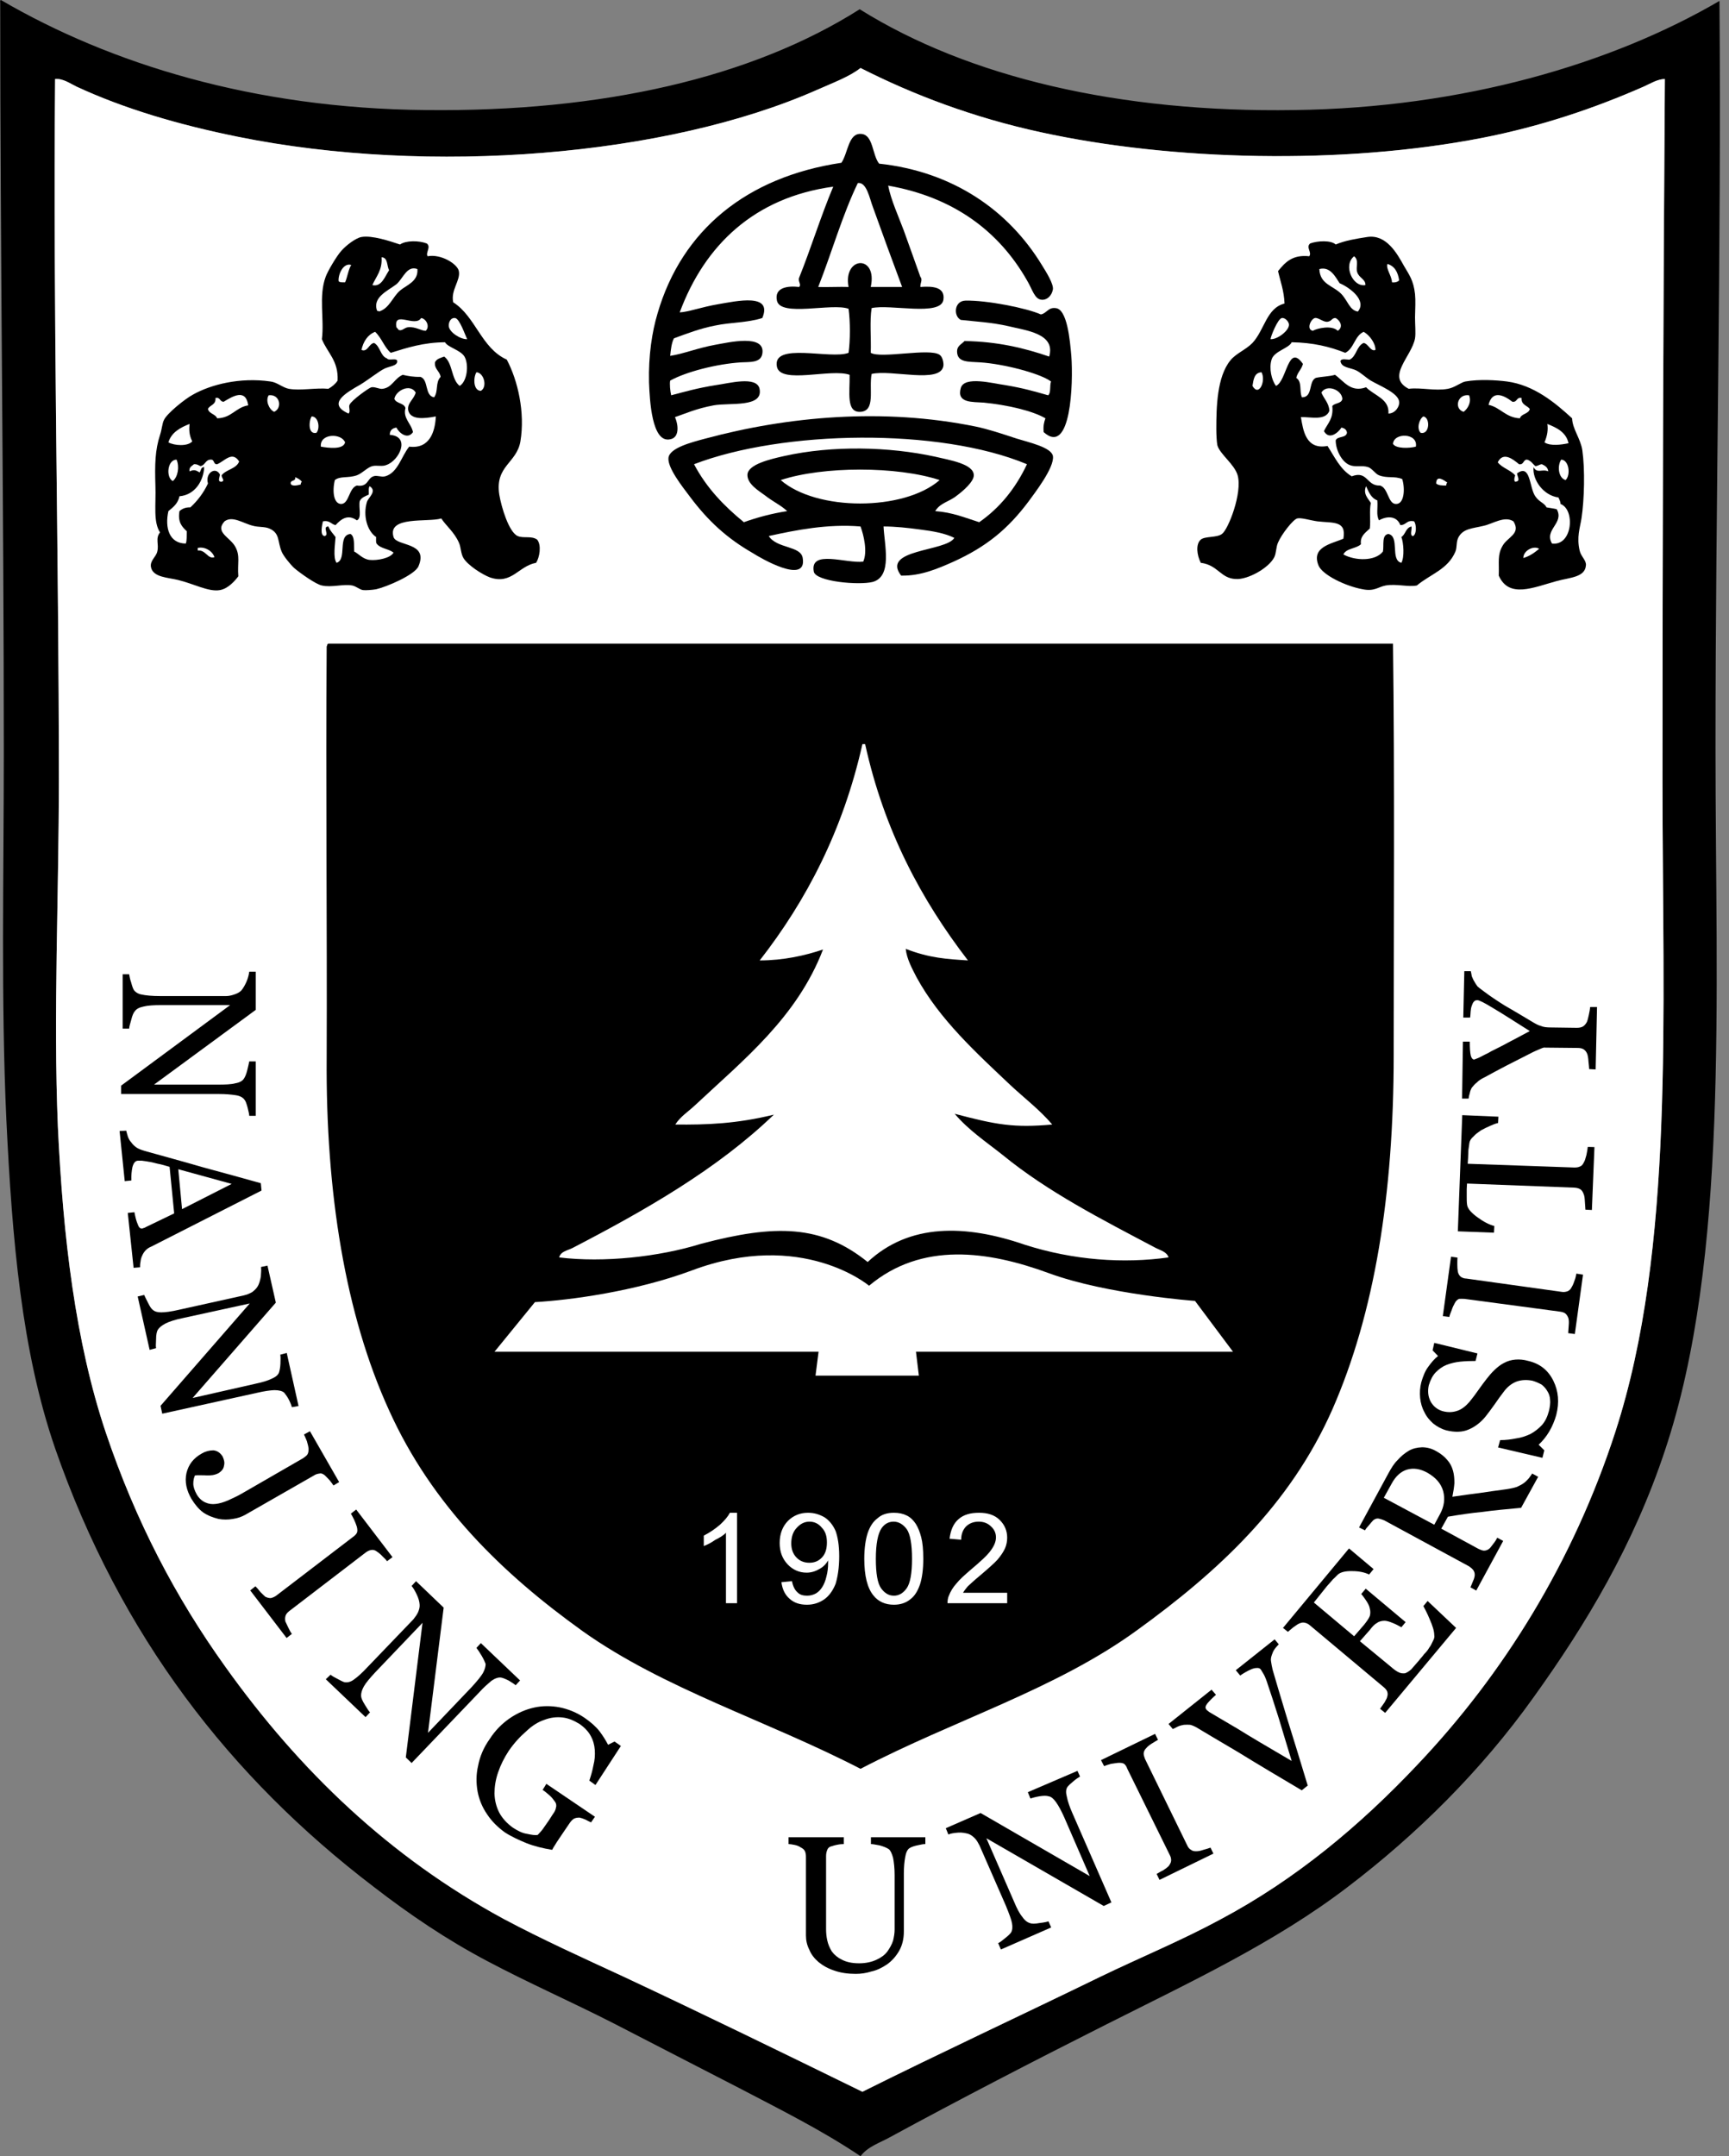<svg xmlns="http://www.w3.org/2000/svg" xmlns:xlink="http://www.w3.org/1999/xlink" width="382.097" height="476.436" version="1.1" viewBox="0 0 286.573 357.327"><rect x="0" y="0" width="286.573" height="357.327" fill="#808080" stroke="none"/><path d="M573.133-374.878C582.973-344.485 580.933-306.005 580.933-267.11 580.933-227.928 581.049-189.342 581.326-150.723 580.147-150.723 578.978-151.457 577.85-151.967 569.679-155.559 560.869-158.555 551.05-160.479 527.957-164.974 499.637-164.294 477.894-159.544 466.693-157.11 456.778-153.348 448.011-148.896 446.204-150.33 443.516-151.319 440.71-152.562 415.843-163.529 376.651-166.728 344.887-160.309 334.93-158.3 325.886-155.612 318.033-151.967 316.98-151.457 315.822-150.607 314.515-150.723 314.154-189.374 315.141-229.459 315.141-266.685 315.141-286.058 314.207-305.845 314.972-324.272 315.822-342.625 317.884-360.032 322.911-375.016 327.863-389.713 334.483-402.349 342.74-413.858 355.057-431.105 369.988-445.409 388.872-455.643 395.238-459.033 401.933-462.061 408.713-465.196 421.942-471.392 435.174-477.853 448.319-484.282 461.433-477.747 474.749-471.562 487.809-465.196 494.546-461.945 501.294-459.171 507.607-455.75 520.156-449.086 530.837-440.127 540.338-430.053 554.524-415.102 566.118-396.505 573.133-374.878M590.379-137.78C590.71-179.788 589.72-219.841 589.72-261.658 589.72-303.178 591.964-346.292 581.326-378.045 576.151-393.625 568.351-406.685 559.561-418.916 550.912-431.042 540.167-441.679 528.638-450.436 516.651-459.575 502.793-466.046 488.722-473.135 476.651-479.214 464.515-485.494 452.76-491.882 451.124-492.784 449.191-493.379 448.011-494.962 441.677-490.701 434.781-487.268 427.937-483.688 421.04-480.159 414.09-476.535 407.193-472.996 400.062-469.351 392.941-466.239 386.183-462.646 379.425-459.086 373.293-454.931 367.267-450.276 343.601-432.21 325.344-408.799 314.515-377.642 308.979-361.563 307.394-343.156 306.439-323.221 305.534-303.571 306.014-282.657 306.014-262.275 306.014-220.755 305.419-179.926 305.419-138.088 305.387-137.865 305.387-137.631 305.534-137.631 323.622-148.184 347.427-155.612 375.95-155.867 405.183-156.207 429.977-150.5 447.873-139.161 465.907-150.437 490.975-156.324 519.924-155.867 547.915-155.506 572.57-148.184 590.379-137.78" transform="matrix(1,0,0,-1,-305.383,-137.629)"/><path fill="#fff" d="M580.933-267.111C580.933-306.006 582.973-344.486 573.133-374.879 566.119-396.505 554.524-415.102 540.338-430.054 530.837-440.128 520.158-449.087 507.607-455.75 501.295-459.172 494.546-461.945 487.809-465.197 474.748-471.563 461.433-477.747 448.319-484.283 435.174-477.854 421.943-471.393 408.713-465.197 401.933-462.062 395.238-459.034 388.872-455.644 369.988-445.41 355.057-431.106 342.74-413.858 334.483-402.349 327.863-389.714 322.911-375.017 317.884-360.033 315.822-342.626 314.972-324.273 314.207-305.846 315.142-286.059 315.142-266.686 315.142-229.46 314.154-189.375 314.515-150.725 315.822-150.608 316.981-151.458 318.033-151.968 325.886-155.613 334.93-158.302 344.887-160.31 376.651-166.729 415.843-163.53 440.71-152.563 443.516-151.32 446.204-150.331 448.011-148.897 456.778-153.349 466.693-157.111 477.894-159.545 499.637-164.295 527.957-164.975 551.05-160.48 560.869-158.557 569.679-155.56 577.851-151.968 578.978-151.458 580.147-150.725 581.326-150.725 581.049-189.343 580.933-227.929 580.933-267.111" transform="matrix(1,0,0,-1,-305.383,-137.629)"/><path fill-rule="evenodd" d="M450.045-171.901C449.537-170.601 449.029-167.716 447.559-167.971 444.988-173.285 443.262-179.448 440.999-185.187 442.3-185.246 444.76-185.13 446.029-185.187 445.07-180.07 450.894-179.76 449.704-185.187H454.906C453.433-181.257 451.573-176.171 450.045-171.901M451.09-164.749C463.329-166.077 472.522-172.467 478.06-181.539 478.796-182.726 480.012-184.649 479.898-185.583 479.728-186.569 478.992-187.362 478.06-187.306 476.844-187.249 476.504-185.583 475.598-184.085 470.939-175.912 463.39-170.287 452.589-168.392 453.099-170.882 454.229-173.285 455.192-175.86 456.096-178.402 457.058-181.03 457.932-183.517 458.357-183.97 457.876-184.563 457.932-185.187 459.882-185.045 462.062-185.13 461.749-187.306 461.325-190.107 452.96-187.986 449.849-188.69 449.508-190.839 449.793-193.695 449.704-196.099 451.404-197.115 459.486-195.249 461.126-196.436 461.607-196.747 461.806-197.738 461.749-198.247 461.297-201.301 453.099-198.814 449.849-199.602 449.369-202.148 450.549-205.709 448.01-205.881 445.58-206.018 446.26-202.656 446.202-199.746 443.145-198.644 434.779-201.359 434.156-198.417 433.309-194.233 443.123-197.257 446.029-196.099 446.318-194.035 446.318-190.896 446.029-188.805 443.317-187.785 434.723-190.218 434.156-187.448 433.706-185.296 435.854-184.961 437.832-185.187 438.26-184.79 437.608-184.282 437.832-183.662 439.81-178.74 441.425-173.457 443.488-168.564 430.425-170.344 422.173-178.261 418.042-189.398 419.459-189.341 421.607-188.521 424.429-188.041 427.428-187.533 433.511-186.146 431.728-190.333 429.27-191.123 426.469-191.037 423.924-191.577 421.437-192.055 419.176-192.93 417.085-193.695 416.688-194.461 416.573-195.532 416.461-196.605 418.667-196.269 420.984-195.308 423.924-194.77 426.041-194.401 432.352-192.879 431.728-196.294 431.445-197.793 429.636-197.599 428.222-197.68 424.148-197.937 419.035-199.264 416.461-200.706 416.348-201.244 416.461-202.461 416.628-203.138 419.119-202.486 420.926-201.95 424.095-201.441 426.072-201.188 430.822-199.859 431.274-202.062 431.926-205.23 426.355-204.325 423.672-204.804 420.756-205.345 419.006-206.163 417.255-206.754 417.903-208.256 417.93-210.177 416.461-210.429 413.409-211.109 413.069-203.929 412.956-201.018 412.842-196.551 413.463-192.594 414.369-189.567 418.387-175.772 429.127-166.951 444.842-164.606 445.975-162.937 445.975-159.602 448.183-159.826 450.133-160.026 449.935-163.278 451.09-164.749" transform="matrix(1,0,0,-1,-305.383,-137.629)"/><path fill-rule="evenodd" d="M338.157-228.436V-228.863C339.511-228.721 339.825-230.363 340.927-229.965 340.586-228.921 339.286-228.155 338.157-228.436M366.507-219.594C365.915-219.87 365.293-220.071 365.009-220.666 364.784-221.684 365.405-223.522 364.529-223.859 363.061-222.812 361.959-223.604 360.998-224.651 360.259-224.51 360.037-223.803 358.902-224.03 358.791-224.538 358.343-226.405 359.188-226.462 360.037-226.292 358.735-224.877 359.811-224.877 360.093-225.615 360.6-226.067 360.998-226.63 360.939-227.762 360.542-230.052 361.165-230.9 362.976-230.363 361.248-226.292 363.483-226.121 364.216-226.548 364.018-227.93 364.082-229.03 364.727-229.316 365.518-230.307 366.651-230.419 367.892-230.558 370.123-230.137 370.61-229.205 369.814-228.581 368.515-228.551 367.892-227.819 367.642-227.649 367.724-227.025 367.724-226.63 366.228-225.615 365.518-223.07 366.199-220.808 366.425-220.071 367.949-219.027 366.651-218.205 366.425-218.46 366.535-219.11 366.507-219.594M353.563-217.754C353.677-218.32 354.832-218.037 355.229-217.923 355.229-217.726 355.286-217.584 355.402-217.47 355.176-217.106 354.718-216.879 354.297-216.705 354.466-217.47 353.507-217.106 353.563-217.754M334.025-217.357C334.875-216.651 335.159-214.983 334.649-213.798 333.121-213.798 332.838-216.736 334.025-217.357M341.375-214.561C340.701-214.617 340.978-213.736 340.3-213.798 339.397-213.823 339.397-214.755 338.604-214.871 338.295-214.755 338.096-214.532 337.532-214.561 337.19-214.871 336.683-215.039 336.798-215.746 337.586-215.407 337.817-215.549 338.465-215.918 338.718-215.632 338.633-215.039 339.23-215.039 339.115-217.3 337.729-219.647 335.129-219.87 334.875-221.089 334.083-221.684 333.294-222.333 332.67-225.13 333.462-227.706 336.18-227.706 336.374-227.196 336.314-226.405 336.344-225.671 335.556-224.934 334.816-224.171 335.129-222.333 335.556-221.964 336.089-221.684 336.94-221.713 338.096-220.637 339.115-219.335 339.852-217.754 339.344-216.054 341.096-214.871 341.83-216.256 341.83-216.705 341.35-217.501 342.112-217.47 342.736-217.3 342.112-216.851 342.112-216.397 342.875-215.407 344.544-215.351 345.022-214.107 343.865-212.298 342.622-214.049 341.375-214.561M358.564-211.648C359.811-211.872 362.293-212.185 362.582-210.941 361.959-209.359 358.343-209.443 358.564-211.648M333.294-210.941C334.252-211.48 336.513-211.648 337.25-210.77 336.713-209.723 336.713-208.823 336.798-207.889 335.272-208.483 333.799-209.273 333.294-210.941M357.833-209.359C358.481-208.596 358.169-206.642 357.041-206.642 356.584-207.266 356.363-209.697 357.833-209.359M349.916-203.138C349.349-204.012 349.97-205.483 350.818-205.881 352.233-205.258 351.78-202.883 349.916-203.138M342.45-204.212C341.771-204.212 341.915-203.392 341.096-203.589 341.208-204.748 340.132-204.748 339.852-205.398 340.019-206.222 341.096-206.222 341.375-206.955 343.782-206.898 344.431-205.144 346.523-204.805 346.126-201.979 343.98-203.281 342.45-204.212M370.747-203.734C371.085-204.552 372.361-204.382 372.585-205.258 372.132-206.955 373.549-207.804 373.833-209.247 372.926-210.546 371.51-209.359 371.085-208.483 370.413-208.596 369.987-208.936 369.987-209.697 373.491-209.92 371.57-213.994 369.394-214.699 368.737-214.983 367.837-214.699 367.102-214.871 366.255-215.096 365.458-216.054 364.529-216.397 363.086-216.903 361.757-216.482 360.884-217.188 360.433-218.97 360.656-221.175 361.959-221.148 363.258-221.089 363.199-218.516 364.529-218.093 366.425-218.402 366.228-216.903 367.27-216.567 367.837-216.34 368.486-216.736 369.227-216.567 371.342-215.972 371.907-213.231 373.209-211.648 376.655-212.074 377.503-209.074 377.618-206.642 375.697-207.014 373.381-207.266 373.039-205.598 372.868-204.382 373.972-203.847 374.286-202.688 373.381-201.129 370.976-202.347 370.747-203.734M385.081-202.404C386.215-201.754 385.591-199.381 384.35-199.323 383.808-200.197 383.808-202.375 385.081-202.404M367.557-192.62C366.312-193.104 365.603-194.233 365.293-195.62 366.312-196.042 366.507-194.6 367.381-194.461 368.43-195.023 368.403-196.635 369.534-197.031 369.814-197.485 371.171-196.861 371.228-197.485 371.228-198.305 369.927-198.305 369.083-198.73 368.176-199.18 366.507-200.509 365.122-201.36 362.696-202.741 359.527-204.552 363.144-206.164 363.541-205.853 363.118-205.088 363.314-204.721 363.596-203.988 366.592-201.866 366.935-201.808 367.557-201.696 368.259-202.149 368.799-202.063 370.38-201.866 370.747-200.338 372.132-199.747 373.007-199.947 373.889-200.113 375.079-200.087 376.459-200.565 375.728-203.197 377.333-203.476 378.071-202.462 377.503-201.044 378.411-200.087 378.266-199.097 377.365-198.839 377.476-197.681 377.731-197.089 378.411-196.946 379.005-196.72 380.445-197.766 380.162-200.536 381.579-201.582 382.82-200.822 383.132-198.052 382.367-196.72 381.689-195.62 379.6-195.197 379.142-194.348 375.584-194.375 372.868-195.249 370.155-196.099 369.083-195.197 368.625-193.611 367.557-192.62M380.812-190.334C380.024-190.247 379.713-191.124 379.765-191.69 379.882-192.735 381.746-193.894 382.82-193.838 382.478-193.19 381.579-190.446 380.812-190.334M371.085-191.857C371.119-191.918 371.4-192.169 371.4-192.254 371.967-192.62 372.361-191.918 373.039-191.857 374.286-191.747 375.187-192.452 375.949-192.452 376.685-191.747 376.035-190.446 375.187-190.334 374.17-191.968 370.582-189.002 371.085-191.857M371.085-184.736C369.702-185.808 367.042-186.882 367.892-189.145 368.006-189.174 368.176-189.145 368.176-189.26 369.927-188.749 370.413-186.882 371.685-185.783 372.757-184.876 374.736-184.283 374.566-182.221 372.812-181.568 372.194-183.804 371.085-184.736M361.507-184.226C361.676-184.451 362.125-184.423 362.582-184.423 362.976-183.517 363.118-182.307 363.596-181.541 362.267-181.117 361.392-183.154 361.507-184.226M367.102-184.876C368.625-185.246 369.195-183.405 369.874-182.416 369.478-181.683 369.702-180.296 368.625-180.267 368.769-182.445 367.724-183.433 367.102-184.876M376.122-177.979C376.88-178.571 375.867-179.501 376.258-180.097 378.467-179.672 381.207-181.371 381.434-182.559 381.746-184.086 380.048-185.724 380.502-187.729 384.233-190.108 385.139-195.309 389.38-197.228 391.216-200.707 392.431-205.964 391.64-210.77 391.02-214.418 387.4-214.812 388.136-219.594 388.477-221.652 389.718-225.809 391.187-226.462 392.149-226.887 393.452-226.377 394.411-227.054 395.173-227.988 394.807-230.023 394.24-230.9 391.3-231.437 390.227-234.546 386.611-233.329 385.25-232.823 382.878-231.264 382.199-230.108 381.746-229.371 381.802-228.326 381.434-227.534 380.672-225.809 379.313-224.765 378.524-223.548 376.319-224.228 369.534-223.07 370.61-226.63 371.119-228.215 376.487-227.421 374.736-231.491 374.112-232.905 369.478-234.885 367.724-235.283 367.102-235.394 365.972-235.478 365.576-235.421 365.009-235.367 364.503-234.829 363.768-234.657 362.293-234.376 360.317-235.027 358.735-234.657 357.771-234.488 355.114-232.596 354.153-231.774 353.532-231.21 352.291-229.683 352.062-229.03 351.356-227.365 351.812-225.98 350.024-225.218 349.236-224.877 348.221-225.019 347.315-224.765 345.677-224.369 343.921-223.038 342.596-224.03 340.927-225.867 343.556-226.658 344.401-228.273 345.221-229.796 344.714-230.93 344.885-233.134 344.345-233.867 343.185-235.195 341.83-235.421 339.991-235.761 337.502-234.376 334.933-233.755 333.264-233.329 330.75-233.329 330.41-231.635 330.184-230.558 331.254-229.937 331.451-229.03 331.764-227.819 331.087-226.856 331.909-225.867 330.75-224.084 331.254-221.313 331.14-218.093 331.031-214.587 331.087-212.214 331.909-209.697 332.218-208.792 332.274-207.746 332.558-207.238 333.012-206.164 336.149-203.649 337.42-202.997 340.3-201.384 345.106-200.113 350.2-200.849 351.272-200.961 352.233-201.866 353.247-202.063 355.176-202.404 357.771-201.866 359.811-202.063 360.433-201.696 360.939-201.302 361.337-200.707 361.507-197.4 359.64-196.099 358.735-193.838 359.158-190.5 358.169-186.714 359.356-183.517 359.667-182.615 361.165-180.07 361.959-179.194 362.718-178.32 364.333-177.072 365.293-176.905 367.042-176.596 369.987-177.582 371.685-178.149 372.643-177.469 374.79-177.469 376.122-177.979" transform="matrix(1,0,0,-1,-305.383,-137.629)"/><path fill-rule="evenodd" d="M557.865-230.108C558.939-229.797 559.732-229.204 560.492-228.581 559.618-227.988 557.865-228.836 557.865-230.108M532.589-220.977C532.308-222.473 532.589-223.636 532.423-225.217 531.629-225.954 530.782-226.515 530.954-227.819 530.16-228.581 528.523-228.467 528.039-229.513 529.993-230.588 533.328-230.672 534.598-229.03 534.796-227.988 534.349-226.263 535.506-226.121 537.424-226.515 535.755-230.445 537.652-230.9 538.191-229.965 538.021-227.534 537.652-226.63 538.359-226.178 538.359-225.105 539.325-224.877 539.433-225.387 538.982-226.461 539.603-226.461 540.222-226.092 540.137-224.538 539.773-224.03 538.501-223.747 538.501-224.651 537.483-224.651 536.916-223.151 535.333-223.07 533.947-223.859 533.442-222.926 533.782-221.964 533.666-220.553 532.535-220.127 532.196-218.994 531.803-218.205 531.235-219.479 532.196-220.299 532.589-220.977M543.418-217.754C543.785-218.093 544.408-218.093 545.089-218.093 545.089-217.838 545.138-217.754 545.252-217.584 544.692-217.215 543.445-216.256 543.418-217.754M564.876-217.188C565.751-216.34 565.439-213.852 564.144-213.798 563.462-214.811 563.657-216.85 564.876-217.188M553.626-214.245C554.356-215.178 555.743-215.522 556.511-216.397 556.451-216.736 556.23-217.188 556.511-217.469 557.471-217.388 556.904-216.736 556.819-216.085 559.106-214.418 558.826-218.402 559.846-219.87 560.521-220.866 561.371-220.977 561.71-221.713 562.272-221.825 562.897-221.879 563.404-222.022 564.707-224.34 561.259-225.387 562.617-227.705 566.009-228.155 566.516-222.077 564.031-221.147 564.031-220.637 563.802-220.411 563.688-220.071 561.146-219.731 559.336-217.106 559.562-215.039 560.126-216.171 561.002-215.295 561.991-215.744 561.937-215.096 561.485-214.811 560.946-214.561 560.521-214.587 560.293-214.871 559.846-214.871 559.449-214.532 559.166-213.994 558.486-213.798 557.81-213.798 557.98-214.699 557.156-214.561 556.167-213.736 554.529-212.413 553.626-214.245M536.266-211.196C536.774-212.013 538.982-211.928 540.056-211.648 540.453-209.359 536.377-209.273 536.266-211.196M561.371-210.941C562.363-211.59 564.144-211.336 565.357-211.083 564.962-209.247 563.404-208.511 561.849-207.889 561.991-208.848 561.849-209.836 561.371-210.941M541.3-206.642C540.62-207.04 540.137-208.652 540.848-209.359 542.348-209.722 542.487-206.84 541.3-206.642M547.972-205.881C548.647-205.371 549.328-204.268 548.877-203.138 546.927-202.852 546.331-205.398 547.972-205.881M552.099-204.721C554.077-205.144 554.927-206.84 557.298-206.955 557.522-206.164 558.773-206.247 558.939-205.398 558.486-204.804 557.498-204.748 557.583-203.589 556.677-203.392 556.904-204.325 556.054-204.212 554.588-203.081 552.722-202.233 552.099-204.721M524.398-202.687C524.818-203.734 525.64-204.382 525.724-205.711 525.073-207.405 522.584-206.7 521.002-206.754 521.368-208.905 521.792-212.214 525.413-211.534 526.6-213.37 527.504-215.407 529.424-216.567 532.082-215.549 531.859-218.205 534.119-218.093 535.474-218.487 535.418-221.06 536.693-221.147 538.191-221.259 538.274-218.516 537.794-217.018 536.494-216.482 535.333-216.935 533.947-216.397 533.301-216.141 532.818-215.265 532.139-215.039 531.119-214.699 530.022-215.096 529.089-214.699 527.787-214.191 526.767-212.214 526.767-210.601 527.08-209.868 528.463-210.264 528.637-209.359 528.579-208.791 528.183-208.596 527.73-208.482 527.166-209.359 525.666-210.601 524.818-209.074 525.413-207.804 526.432-207.04 526.204-204.92 526.6-204.382 527.73-204.552 527.872-203.734 527.787-202.204 525.245-201.245 524.398-202.687M512.975-201.582C514.049-203.475 515.234-200.735 514.474-199.322 513.255-199.381 513.143-200.565 512.975-201.582M531.402-192.62C529.881-193.301 529.821-195.394 528.351-196.099 525.809-195.082 522.98-194.402 519.475-194.348 519.025-195.362 516.534-195.817 516.138-197.228 515.687-198.67 516.138-200.621 516.872-201.582 518.686-200.791 518.851-194.402 521.34-197.938 521.116-198.839 520.435-199.322 520.235-200.252 521.255-200.933 520.693-202.404 521.173-203.475 523.038-203.475 522.215-200.849 523.466-200.252 524.45-200.029 525.696-200.029 526.654-199.747 528.121-200.791 529.254-202.741 531.803-201.808 533.16-203.197 535.704-203.734 535.506-206.164 536.668-206.164 537.399-204.92 537.285-204.212 537.17-202.77 534.089-201.582 532.589-200.707 531.714-200.172 531.007-199.435 530.16-199.009 529.14-198.53 527.73-198.587 527.559-197.485 527.673-196.975 528.579-197.258 529.089-197.228 530.217-196.691 530.217-194.97 531.402-194.461 532.196-194.6 532.56-195.957 533.356-195.62 533.385-194.572 532.423-193.19 531.402-192.62M525.413-190.954C524.707-191.038 523.886-190.22 523.32-190.333 522.641-190.5 521.85-192.228 522.98-192.451 523.66-192.029 526.149-191.464 527.11-192.451 528.039-191.857 527.59-190.812 526.767-190.333 526.091-190.305 526.174-190.84 525.413-190.954M519.025-191.408C519.025-191.038 518.455-190.247 517.841-190.333 517.155-190.446 515.967-193.468 515.967-193.838 517.1-193.922 519.082-192.396 519.025-191.408M524.059-182.22C524.167-184.79 526.346-184.933 527.73-186.375 528.806-187.533 529.089-189.062 530.445-189.26 531.999-187.392 529.032-185.246 527.419-184.564 526.715-183.517 525.865-181.739 524.059-182.22M536.101-184.423C536.668-184.479 537.059-184.341 537.285-184.085 537.089-182.755 536.55-181.711 535.333-181.371 535.081-182.22 536.044-183.293 536.101-184.423M531.69-184.876C531.745-183.886 530.613-183.688 530.331-182.727 530.047-181.909 530.697-180.805 529.821-180.096 527.956-181.568 529.569-185.246 531.69-184.876M556.23-224.03C554.759-223.07 552.836-224.424 551.306-224.765 549.467-225.217 547.829-225.187 547.066-226.772 546.725-227.504 546.897-228.326 546.614-229.03 545.369-232 542.487-232.762 540.222-234.656 538.696-234.943 536.889-234.347 535.051-234.656 533.807-234.885 533.216-235.678 531.235-235.283 528.409-234.772 524.534-232.905 523.912-231.32 522.697-228.272 526.033-227.762 528.039-226.911 528.579-223.859 526.37-224.34 523.746-224.03 522.503-223.859 521.059-223.379 520.38-223.548 519.699-223.747 517.841-226.092 517.214-227.534 516.872-228.272 516.929-229.285 516.59-229.965 515.687-231.773 512.18-233.725 510.206-233.584 507.688-233.5 507.266-231.264 504.406-230.9 503.758-229.626 503.531-227.819 504.406-227.054 505.112-226.461 507.038-226.772 507.914-226.121 508.96-225.387 511.332-219.309 510.516-216.397 509.978-214.532 507.543-212.891 507.149-211.394 507.038-210.828 506.981-209.553 506.981-208.763 506.981-205.088 507.093-200.087 509.3-197.37 510.206-196.212 511.843-195.62 512.975-194.461 515.006-192.254 515.29-188.691 518.288-187.931 518.205-185.807 517.609-184.314 517.214-182.559 518.346-181.173 519.533-179.785 522.388-180.096 522.867-179.422 521.792-178.628 522.527-177.978 523.746-177.528 525.979-177.412 526.767-178.148 528.379-177.469 530.217-177.185 531.999-176.905 535.136-176.423 536.916-179.587 538.078-181.683 538.924-183.153 539.659-184.028 539.917-186.375 540.026-187.448 539.944-188.834 539.917-190.22 539.917-191.432 540.056-192.881 539.917-193.696 539.378-196.72 535.024-200.087 538.869-202.063 540.878-201.808 543.223-202.461 545.369-202.063 546.502-201.866 547.576-200.961 548.281-200.849 550.575-200.452 553.345-200.621 555.152-200.849 559.618-201.441 563.124-204.355 565.951-206.955 566.009-208.735 567.337-210.264 567.646-212.242 568.097-215.407 567.983-220.411 567.505-223.548 567.251-225.129 566.686-226.63 567.197-228.863 567.423-229.878 568.324-230.474 568.242-231.32 568.097-233.329 565.552-233.329 563.404-233.923 559.562-234.971 555.49-236.862 553.794-233.02 553.878-230.753 553.541-229.626 554.417-228.1 555.209-226.63 557.522-226.121 556.23-224.03" transform="matrix(1,0,0,-1,-305.383,-137.629)"/><path fill-rule="evenodd" d="M477.892-189.738C478.825-189.598 479.106-188.521 480.348-188.691 482.273-188.834 482.726-194.036 482.95-196.606 483.295-201.129 482.894-213.289 478.369-209.247 478.259-208.257 478.432-207.577 478.658-206.955 476.504-205.683 472.208-204.721 468.45-204.354 466.556-204.212 463.895-204.467 464.631-201.921 465.228-199.886 470.004-201.188 471.952-201.442 474.98-201.951 476.73-202.462 479.106-203.138 479.612-202.741 479.334-201.583 479.584-200.849 477.809-199.52 471.786-197.938 467.855-197.681 465.931-197.543 464.012-197.766 464.012-195.844 464.012-194.97 464.69-194.714 465.254-194.147 470.736-194.233 475.176-195.309 479.279-196.72 480.407-192.881 475.377-192.396 472.547-191.69 469.721-191.038 466.836-190.898 464.631-190.646 463.39-190.023 463.503-187.505 465.394-187.449 468.903-187.363 475.598-188.691 477.892-189.738" transform="matrix(1,0,0,-1,-305.383,-137.629)"/><path fill-rule="evenodd" d="M434.779-217.188C440.715-222.364 455.192-222.364 461.126-217.188 454.058-214.871 441.82-214.871 434.779-217.188M420.416-214.561C422.483-218.488 425.393-221.486 428.674-224.171 430.884-223.379 433.281-222.73 435.854-222.333 434.837-221.369 433.562-220.808 432.176-219.731 431.165-218.97 429.184-217.838 429.269-216.256 429.406-214.587 432.973-213.736 435.376-213.2 443.373-211.421 452.759-211.648 460.391-213.313 462.767-213.881 466.785-214.504 466.785-216.397 466.785-217.47 464.972-219.026 464.012-219.731 462.711-220.808 461.239-220.92 460.391-222.333 463.22-222.531 465.368-223.436 467.684-224.171 471.136-221.767 473.733-218.516 475.598-214.561 461.067-208.483 435.146-208.905 420.416-214.561M454.739-233.02C451.345-228.608 462.2-229.06 463.557-226.772 462.061-226.006 459.942-225.639 457.932-225.387 455.87-225.105 453.746-224.877 451.827-224.877 451.965-227.93 453.325-233.134 450.045-234.067 447.726-234.656 440.605-234.01 440.267-232.369 439.556-228.608 445.693-231.067 448.462-230.702 449.194-229.06 448.548-226.32 448.01-224.877 442.555-224.423 437.327-225.47 432.8-226.462 434.156-228.581 438.116-228.045 438.428-230.108 439.192-234.656 431.332-230.05 430.197-229.316 425.905-226.856 422.762-224.002 419.681-219.87 418.469-218.265 416.007-215.153 416.177-213.514 416.347-211.872 419.937-210.941 422.283-210.317 435.997-206.617 451.797-205.201 467.062-208.312 469.129-208.735 471.503-209.528 473.903-210.317 475.912-210.941 479.643-211.76 479.898-213.2 480.21-215.096 476.701-219.561 475.912-220.666 472.432-225.331 468.845-228.24 463.441-230.702 460.902-231.83 458.017-233.102 454.739-233.02" transform="matrix(1,0,0,-1,-305.383,-137.629)"/><path d="M346.693-322.546C346.693-322.207 346.548-321.784 346.409-321.133 346.24-320.541 346.1-320.091 345.93-319.919 345.678-319.524 345.191-319.24 344.432-319.128 343.692-319.015 342.793-318.929 341.661-318.929H325.462V-317.544L343.525-304.199H332.134C330.864-304.199 329.902-304.256 329.224-304.426 328.516-304.57 328.036-304.795 327.75-305.189 327.526-305.417 327.3-305.927 327.13-306.659 326.903-307.393 326.789-307.874 326.789-308.101H325.714V-299.085H326.789C326.847-299.367 326.903-299.847 327.13-300.471 327.3-301.149 327.47-301.544 327.583-301.713 327.867-302.084 328.317-302.364 328.882-302.449 329.504-302.592 330.525-302.702 331.992-302.702H342.849C343.299-302.702 343.783-302.592 344.262-302.421 344.768-302.251 345.107-302.056 345.39-301.769 345.731-301.348 346.014-300.838 346.27-300.245 346.524-299.624 346.637-299.085 346.693-298.66H347.766V-304.993L330.915-317.376H341.433C342.711-317.376 343.724-317.343 344.403-317.15 345.107-317.035 345.564-316.753 345.79-316.414 345.987-316.133 346.184-315.707 346.354-315.028 346.524-314.348 346.637-313.843 346.693-313.529H347.766V-322.546Z" transform="matrix(1,0,0,-1,-305.383,-137.629)"/><path d="M335.556-338.011 343.783-333.828 334.933-331.398ZM327.525-347.735 326.562-338.635 327.664-338.521C327.809-339.311 327.979-339.993 328.204-340.498 328.371-341.009 328.597-341.233 328.882-341.233 328.941-341.233 329.051-341.206 329.163-341.15 329.279-341.121 329.415-341.091 329.504-341.009L334.252-338.718 333.492-331C332.722-330.774 332.076-330.577 331.539-330.491 330.972-330.352 330.468-330.206 330.013-330.153 329.504-330.043 329.163-330.043 328.882-329.982H328.204C327.781-330.043 327.525-330.352 327.328-331.058 327.191-331.737 327.128-332.442 327.16-333.262L326.057-333.376 325.205-325.063 326.307-325.009C326.368-325.264 326.453-325.602 326.588-326.026 326.733-326.392 326.902-326.704 327.128-326.929 327.412-327.355 327.749-327.61 328.061-327.837 328.371-328.033 328.827-328.202 329.391-328.375 332.274-329.194 335.499-330.043 339.059-331.086 342.622-332.046 345.79-332.923 348.614-333.714L348.73-334.93 330.493-344.202C330.127-344.343 329.787-344.571 329.56-344.795 329.335-345.023 329.107-345.333 328.941-345.729 328.827-345.984 328.713-346.293 328.683-346.664 328.597-347.061 328.597-347.371 328.597-347.65Z" transform="matrix(1,0,0,-1,-305.383,-137.629)"/><path d="M353.76-370.832C353.702-370.578 353.532-370.126 353.248-369.561 352.97-369.051 352.681-368.657 352.488-368.431 352.177-368.148 351.613-368.007 350.849-368.007 350.138-368.035 349.18-368.176 348.075-368.431L332.274-371.91 331.992-370.606 346.776-353.644 335.639-356.075C334.392-356.331 333.462-356.641 332.838-356.95 332.193-357.293 331.765-357.63 331.539-358.002 331.368-358.282 331.254-358.817 331.254-359.555 331.2-360.374 331.2-360.881 331.254-361.051L330.184-361.334 328.204-352.485 329.279-352.233C329.391-352.514 329.617-352.938 329.931-353.559 330.24-354.185 330.468-354.519 330.663-354.664 331.032-355.002 331.481-355.117 332.105-355.117 332.722-355.117 333.748-355.002 335.159-354.664L345.76-352.316C346.24-352.202 346.693-352.035 347.146-351.78 347.542-351.497 347.851-351.189 348.046-350.879 348.331-350.451 348.5-349.829 348.614-349.206 348.671-348.497 348.701-347.962 348.645-347.597L349.715-347.371 351.101-353.505 337.308-369.308 347.542-366.987C348.844-366.707 349.742-366.452 350.426-366.109 351.075-365.828 351.441-365.518 351.613-365.122 351.722-364.811 351.836-364.276 351.864-363.626 351.895-362.947 351.895-362.411 351.836-362.129L352.909-361.845 354.864-370.637Z" transform="matrix(1,0,0,-1,-305.383,-137.629)"/><path d="M360.656-383.808C360.489-383.556 360.259-383.244 360.008-382.932 359.726-382.624 359.469-382.368 359.24-382.141 358.932-381.886 358.65-381.748 358.343-381.83 358.055-381.861 357.717-381.944 357.431-382.141L346.068-388.645C345.479-388.981 344.796-389.236 343.981-389.35 343.186-389.493 342.395-389.493 341.602-389.35 340.701-389.123 339.852-388.815 339.059-388.276 338.324-387.738 337.673-386.945 337.106-386.013 336.288-384.6 335.972-383.184 336.288-381.748 336.627-380.361 337.42-379.285 338.857-378.492 339.428-378.158 340.076-377.985 340.753-377.985 341.375-378.045 341.886-378.381 342.282-379.002 342.535-379.568 342.649-380.019 342.509-380.529 342.45-381.039 342.112-381.436 341.634-381.748 341.325-381.916 340.979-382.028 340.64-382.086 340.301-382.141 339.991-382.141 339.683-382.141 339.369-382.113 339.059-382.113 338.664-382.113 338.295-382.086 337.959-382.113 337.699-382.141 337.532-382.482 337.42-382.932 337.42-383.498 337.42-384.035 337.615-384.6 337.982-385.277 338.383-385.957 338.889-386.384 339.398-386.61 339.934-386.863 340.53-386.945 341.15-386.863 341.716-386.805 342.395-386.61 343.134-386.299 343.865-385.957 344.657-385.618 345.479-385.137L355.625-379.285C355.906-379.087 356.16-378.891 356.304-378.718 356.475-378.466 356.53-378.158 356.53-377.733 356.499-377.364 356.385-376.939 356.248-376.462 356.074-376.006 355.906-375.667 355.767-375.355L356.757-374.82 361.594-383.244Z" transform="matrix(1,0,0,-1,-305.383,-137.629)"/><path d="M352.884-409.083 346.857-401.198 347.711-400.516C347.934-400.713 348.221-401.052 348.531-401.449 348.898-401.818 349.182-402.099 349.35-402.242 349.691-402.41 349.971-402.47 350.252-402.47 350.538-402.41 350.849-402.295 351.158-402.073L363.875-392.345C364.163-392.147 364.391-391.923 364.53-391.667 364.642-391.442 364.642-391.101 364.53-390.651 364.417-390.313 364.278-389.916 364.082-389.492 363.875-389.066 363.707-388.758 363.541-388.474L364.417-387.794 370.438-395.684 369.535-396.359C369.367-396.108 369.083-395.851 368.769-395.542 368.46-395.202 368.152-394.949 367.837-394.75 367.558-394.524 367.219-394.439 366.904-394.495 366.592-394.553 366.313-394.691 366.028-394.89L353.333-404.615C353.084-404.812 352.856-405.037 352.739-405.324 352.628-405.635 352.601-405.916 352.681-406.337 352.77-406.51 352.941-406.903 353.137-407.301 353.365-407.779 353.564-408.151 353.76-408.403Z" transform="matrix(1,0,0,-1,-305.383,-137.629)"/><path d="M390.851-416.913C390.621-416.715 390.228-416.46 389.718-416.149 389.152-415.867 388.757-415.695 388.42-415.64 387.967-415.583 387.455-415.752 386.833-416.178 386.272-416.659 385.535-417.279 384.804-418.101L373.603-429.803 372.644-428.873 375.413-406.566 367.558-414.793C366.678-415.752 366.058-416.46 365.689-417.111 365.35-417.706 365.209-418.269 365.238-418.662 365.238-419.035 365.459-419.513 365.863-420.162 366.256-420.814 366.536-421.235 366.71-421.409L365.972-422.2 359.384-415.921 360.178-415.161C360.374-415.36 360.77-415.583 361.393-415.895 362.018-416.235 362.408-416.431 362.635-416.431 363.119-416.46 363.597-416.319 364.105-415.921 364.586-415.583 365.35-414.934 366.313-413.889L373.89-405.999C374.17-405.635 374.451-405.294 374.677-404.812 374.872-404.335 374.967-403.937 374.935-403.57 374.904-403.004 374.736-402.47 374.451-401.872 374.142-401.222 373.89-400.801 373.603-400.461L374.337-399.666 378.919-404.051 376.321-424.799 383.554-417.222C384.432-416.262 385.083-415.47 385.423-414.902 385.757-414.285 385.873-413.776 385.873-413.379 385.757-413.068 385.535-412.559 385.195-411.992 384.855-411.426 384.576-411.004 384.35-410.721L385.083-409.93 391.583-416.121Z" transform="matrix(1,0,0,-1,-305.383,-137.629)"/><path d="M403.346-439.641C403.12-439.53 402.774-439.385 402.438-439.188 402.043-439.019 401.735-438.907 401.452-438.85 401.079-438.85 400.797-438.878 400.488-439.044 400.264-439.188 400.011-439.443 399.782-439.783L398.821-441.196C398.139-442.238 397.634-442.922 397.435-443.291 397.181-443.686 397.013-443.938 396.901-444.191 395.372-443.938 393.962-443.6 392.659-443.089 391.356-442.552 390.112-441.986 389.038-441.281 387.881-440.432 386.891-439.472 386.129-438.314 385.308-437.125 384.804-435.881 384.547-434.555 384.288-433.11 384.288-431.698 384.633-430.227 384.91-428.756 385.534-427.229 386.553-425.818 387.456-424.404 388.589-423.274 389.861-422.395 391.131-421.522 392.488-420.928 393.9-420.615 395.287-420.304 396.733-420.304 398.17-420.583 399.61-420.87 401.023-421.465 402.271-422.31 403.29-423.018 404.138-423.753 404.757-424.546 405.322-425.309 405.775-426.018 406.168-426.779L407.243-426.241 408.291-426.977 404.077-433.449 403.062-432.715C403.346-431.865 403.57-431.103 403.737-430.199 403.964-429.323 404.024-428.502 403.964-427.626 403.908-426.807 403.686-426.018 403.29-425.309 402.92-424.602 402.271-423.922 401.482-423.357 400.519-422.764 399.61-422.366 398.623-422.256 397.634-422.142 396.619-422.256 395.599-422.652 394.58-422.99 393.566-423.613 392.603-424.546 391.583-425.422 390.62-426.467 389.718-427.767 388.956-428.928 388.36-430.112 387.939-431.355 387.516-432.574 387.343-433.761 387.343-434.863 387.372-435.968 387.63-437.042 388.136-438.031 388.64-438.964 389.409-439.812 390.4-440.518 391.188-441.026 391.922-441.419 392.715-441.536 393.505-441.703 394.128-441.818 394.522-441.703 394.92-441.281 395.264-440.913 395.571-440.432 395.881-439.981 396.161-439.583 396.36-439.304L397.013-438.287C397.296-437.918 397.465-437.577 397.522-437.238 397.634-436.901 397.603-436.532 397.35-436.192 397.125-435.881 396.847-435.485 396.419-435.121 395.938-434.723 395.599-434.411 395.316-434.271L395.938-433.253 403.992-438.707Z" transform="matrix(1,0,0,-1,-305.383,-137.629)"/><path d="M458.755-443.233C458.467-443.233 458.074-443.291 457.511-443.428 456.945-443.543 456.491-443.686 456.126-443.91 455.757-444.164 455.531-444.671 455.414-445.41 455.278-446.144 455.192-447.048 455.192-448.122V-457.735C455.192-458.923 454.936-459.994 454.429-460.901 453.892-461.833 453.241-462.569 452.422-463.162 451.626-463.699 450.751-464.151 449.819-464.346 448.915-464.63 448.071-464.746 447.217-464.746 445.917-464.746 444.704-464.573 443.684-464.208 442.639-463.87 441.792-463.39 441.056-462.793 440.378-462.199 439.842-461.552 439.53-460.755 439.137-459.994 438.965-459.206 438.965-458.382V-445.381C438.965-444.957 438.909-444.671 438.796-444.421 438.686-444.164 438.429-443.938 438.06-443.768 437.833-443.6 437.494-443.458 437.07-443.372 436.647-443.291 436.309-443.233 436.081-443.233V-442.104H445.243V-443.233C444.957-443.233 444.589-443.258 444.165-443.346 443.715-443.428 443.405-443.543 443.204-443.6 442.811-443.686 442.582-443.938 442.5-444.191 442.359-444.533 442.301-444.872 442.301-445.208V-457.368C442.301-457.933 442.359-458.583 442.5-459.206 442.639-459.856 442.896-460.447 443.262-461.043 443.684-461.606 444.223-462.059 444.93-462.399 445.637-462.766 446.539-462.993 447.79-462.993 448.915-462.993 449.878-462.766 450.667-462.399 451.405-462.059 452.05-461.606 452.476-461.013 452.872-460.447 453.213-459.856 453.407-459.232 453.55-458.612 453.662-458.045 453.662-457.394V-448.374C453.662-447.19 453.55-446.254 453.407-445.52 453.213-444.815 452.986-444.306 452.703-444.079 452.309-443.824 451.799-443.625 451.204-443.458 450.549-443.346 450.076-443.233 449.736-443.233V-442.104H458.755Z" transform="matrix(1,0,0,-1,-305.383,-137.629)"/><path d="M484.392-432.039C484.137-432.206 483.741-432.431 483.295-432.829 482.777-433.254 482.443-433.563 482.273-433.818 482.047-434.187 482.021-434.723 482.217-435.43 482.361-436.192 482.671-437.067 483.117-438.087L489.592-452.9 488.322-453.494 468.873-442.271 473.424-452.701C473.903-453.863 474.355-454.738 474.809-455.274 475.233-455.897 475.659-456.206 476.056-456.322 476.394-456.463 476.93-456.463 477.663-456.322 478.432-456.238 478.938-456.121 479.161-456.039L479.612-457.054 471.276-460.705 470.824-459.654C471.106-459.544 471.472-459.232 472.039-458.779 472.547-458.382 472.858-458.045 472.971-457.877 473.197-457.479 473.228-456.94 473.113-456.322 473.001-455.727 472.661-454.822 472.095-453.436L467.742-443.485C467.515-443.062 467.287-442.61 466.952-442.271 466.609-441.93 466.275-441.678 465.875-441.537 465.423-441.419 464.827-441.281 464.178-441.338 463.472-441.392 462.935-441.48 462.57-441.65L462.144-440.604 467.911-438.087 486.002-448.546 481.821-438.907C481.311-437.748 480.83-436.872 480.407-436.279 479.98-435.683 479.584-435.371 479.19-435.316 478.825-435.204 478.369-435.204 477.663-435.316 477.014-435.43 476.504-435.57 476.169-435.683L475.742-434.636 483.967-431.103Z" transform="matrix(1,0,0,-1,-305.383,-137.629)"/><path d="M506.498-444.815 497.567-449.17 497.085-448.177C497.342-448.066 497.678-447.81 498.161-447.585 498.611-447.303 498.926-447.048 499.063-446.905 499.293-446.597 499.461-446.313 499.487-446.031 499.516-445.747 499.461-445.41 499.293-445.099L492.219-430.736C492.112-430.397 491.91-430.112 491.714-429.943 491.488-429.803 491.148-429.745 490.699-429.774 490.359-429.803 489.96-429.886 489.51-429.943 489-430.086 488.66-430.199 488.38-430.313L487.867-429.323 496.831-424.97 497.313-425.96C497.031-426.101 496.72-426.328 496.322-426.555 495.958-426.779 495.615-427.035 495.387-427.313 495.104-427.568 494.939-427.938 494.939-428.25 494.939-428.501 495.048-428.813 495.16-429.125L502.177-443.485C502.315-443.797 502.514-444.052 502.794-444.191 503.022-444.39 503.361-444.446 503.758-444.421 503.984-444.421 504.35-444.361 504.831-444.191 505.287-444.079 505.707-443.938 506.018-443.823Z" transform="matrix(1,0,0,-1,-305.383,-137.629)"/><path d="M517.331-410.128C517.13-410.352 516.872-410.61 516.647-410.921 516.423-411.23 516.281-411.596 516.198-411.853 516.059-412.247 515.968-412.585 516.059-413.013 516.113-413.379 516.198-413.861 516.311-414.336 516.816-416.092 517.61-418.751 518.686-422.31 519.813-425.903 520.946-429.634 522.132-433.536L521.143-434.327C517.468-432.152 513.936-430.056 510.541-427.965 507.093-425.931 504.805-424.575 503.59-423.839 503.304-423.699 502.995-423.553 502.655-423.471 502.342-423.444 502.007-423.444 501.61-423.471 501.27-423.528 500.93-423.612 500.621-423.752 500.313-423.897 500.026-424.063 499.772-424.176L499.064-423.33 506.19-417.649 506.925-418.494C506.303-419.035 505.849-419.513 505.509-419.909 505.175-420.332 505.113-420.646 505.288-420.869 505.342-420.981 505.458-421.094 505.566-421.154 505.707-421.265 505.796-421.353 505.906-421.409 506.813-421.971 508.339-422.82 510.457-424.092 512.582-425.422 515.571-427.173 519.476-429.464 518.852-427.486 518.176-425.138 517.354-422.454 516.506-419.768 515.914-417.957 515.571-416.969 515.266-415.98 515.005-415.387 514.841-415.104 514.643-414.764 514.474-414.512 514.361-414.31 514.217-414.112 513.987-414.026 513.708-414.055 513.429-414.055 513.144-414.112 512.804-414.255 512.467-414.399 512.124-414.565 511.789-414.764 511.505-414.933 511.22-415.104 510.938-415.299L510.207-414.424 516.647-409.309Z" transform="matrix(1,0,0,-1,-305.383,-137.629)"/><path d="M542.002-402.948 546.724-407.412 534.967-421.493 534.119-420.814C534.318-420.558 534.542-420.193 534.858-419.768 535.11-419.314 535.281-419.035 535.306-418.805 535.418-418.494 535.389-418.216 535.306-417.957 535.194-417.677 534.967-417.42 534.683-417.195L522.502-406.989C522.244-406.764 521.965-406.619 521.677-406.565 521.425-406.481 521.116-406.51 520.726-406.68 520.435-406.793 520.152-407.046 519.756-407.301 519.361-407.612 519.082-407.866 518.851-408.065L518.033-407.412 528.974-394.24 533.046-397.662 532.308-398.563C531.577-398.199 530.613-398 529.538-398 528.379-397.968 527.589-398.167 527.137-398.563 526.881-398.791 526.654-399.073 526.318-399.357 526.033-399.666 525.695-400.091 525.298-400.516L523.148-403.203 529.821-408.798 531.463-406.903C531.944-406.311 532.281-405.802 532.422-405.436 532.535-405.037 532.535-404.614 532.422-404.22 532.366-403.824 532.167-403.426 531.859-402.948 531.577-402.521 531.295-402.13 531.005-401.785L531.745-400.91 538.358-406.454 537.652-407.301C537.225-407.073 536.749-406.793 536.214-406.594 535.703-406.369 535.25-406.254 534.91-406.226 534.401-406.226 533.947-406.336 533.609-406.594 533.215-406.793 532.85-407.186 532.422-407.753L530.781-409.618 535.929-413.861C536.44-414.309 536.832-414.594 537.202-414.764 537.567-414.959 537.908-414.959 538.248-414.933 538.532-414.846 538.896-414.621 539.263-414.309 539.545-414.001 539.999-413.461 540.589-412.786 540.764-412.528 541.077-412.247 541.415-411.768 541.806-411.399 542.089-411.004 542.285-410.664 542.544-410.352 542.713-409.929 542.909-409.535 543.106-409.194 543.165-408.853 543.106-408.629 543.106-407.92 542.826-407.073 542.348-405.971 541.92-404.952 541.551-404.248 541.3-403.796Z" transform="matrix(1,0,0,-1,-305.383,-137.629)"/><path d="M541.951-381.686C540.764-381.039 539.659-380.867 538.582-381.181 537.567-381.489 536.693-382.284 536.043-383.498L534.743-385.844 543.106-390.313 544.069-388.528C544.748-387.284 544.917-386.013 544.58-384.74 544.213-383.442 543.336-382.482 541.951-381.686M560.324-382.368 557.498-387.511C555.039-387.738 552.886-387.936 551.079-388.191 549.27-388.36 547.349-388.645 545.369-388.981L544.269-390.963 550.403-394.297C550.741-394.464 551.052-394.579 551.306-394.609 551.647-394.609 551.93-394.524 552.24-394.269 552.407-394.126 552.608-393.844 552.886-393.479 553.171-393.136 553.396-392.77 553.54-392.459L554.529-392.997 550.064-401.223 549.101-400.688C549.215-400.461 549.327-400.122 549.523-399.667 549.723-399.244 549.779-398.963 549.806-398.765 549.837-398.425 549.779-398.168 549.607-397.884 549.441-397.633 549.186-397.435 548.877-397.21L534.796-389.577C534.513-389.463 534.174-389.35 533.89-389.293 533.58-389.236 533.271-389.35 532.985-389.577 532.762-389.803 532.535-390.087 532.28-390.396 531.999-390.708 531.745-390.988 531.628-391.245L530.64-390.762 535.53-381.748C535.983-380.925 536.439-380.163 537.004-379.626 537.567-378.976 538.191-378.466 538.896-378.045 539.545-377.674 540.282-377.506 541.077-377.478 541.806-377.478 542.629-377.644 543.444-378.126 544.213-378.553 544.806-379.033 545.251-379.569 545.711-380.078 546.02-380.671 546.216-381.377 546.389-382 546.443-382.68 546.443-383.413 546.389-384.09 546.271-384.885 546.107-385.675 547.915-385.42 549.441-385.193 550.628-385.055 551.815-384.885 553.283-384.657 555.039-384.431 555.8-384.319 556.425-384.178 556.818-384.035 557.297-383.808 557.639-383.641 557.98-383.386 558.262-383.184 558.486-382.932 558.772-382.624 559.02-382.308 559.191-382.028 559.335-381.83Z" transform="matrix(1,0,0,-1,-305.383,-137.629)"/><path d="M554.645-363.511C555.266-363.173 555.886-363.003 556.538-362.947 557.215-362.889 557.923-362.947 558.712-363.173 560.637-363.625 561.991-364.729 562.844-366.452 563.689-368.176 563.859-370.041 563.32-372.135 563.068-373.037 562.674-373.999 562.158-374.875 561.596-375.81 561.031-376.462 560.407-377.052L561.344-377.984 561.031-379.227 553.683-377.506 554.021-376.288C554.983-376.288 555.828-376.176 556.677-376.006 557.5-375.895 558.263-375.639 559.052-375.272 559.79-374.875 560.407-374.365 560.947-373.802 561.486-373.181 561.849-372.444 562.106-371.483 562.273-370.802 562.365-370.126 562.303-369.616 562.273-369.024 562.106-368.572 561.849-368.176 561.596-367.72 561.26-367.386 560.918-367.1 560.469-366.848 559.96-366.622 559.396-366.452 558.542-366.281 557.667-366.281 556.819-366.56 555.941-366.877 555.209-367.469 554.588-368.318 554.133-368.911 553.655-369.56 553.117-370.353 552.609-371.059 552.099-371.764 551.648-372.33 550.801-373.377 549.866-374.082 548.793-374.536 547.744-374.989 546.502-375.015 545.118-374.674 544.297-374.455 543.59-374.056 542.939-373.546 542.349-373.011 541.839-372.444 541.468-371.651 541.077-370.945 540.849-370.126 540.764-369.308 540.679-368.402 540.733-367.554 540.963-366.676 541.244-365.714 541.58-364.843 542.09-364.163 542.598-363.456 543.107-362.832 543.733-362.351L542.827-361.416 543.107-360.175 550.263-361.926 549.951-363.173C549.101-363.173 548.255-363.2 547.435-363.283 546.614-363.369 545.882-363.539 545.139-363.822 544.438-364.106 543.875-364.527 543.336-365.068 542.827-365.606 542.488-366.281 542.204-367.185 541.974-368.176 542.09-369.082 542.488-369.871 542.939-370.691 543.618-371.229 544.467-371.483 545.398-371.739 546.216-371.682 546.953-371.424 547.687-371.172 548.339-370.637 548.933-369.957 549.467-369.308 549.951-368.657 550.404-368.006 550.853-367.355 551.306-366.764 551.762-366.169 552.155-365.66 552.609-365.122 553.088-364.666 553.569-364.219 554.077-363.792 554.645-363.511" transform="matrix(1,0,0,-1,-305.383,-137.629)"/><path d="M567.76-348.869 566.405-358.709 565.302-358.563C565.332-358.225 565.357-357.86 565.386-357.322 565.439-356.783 565.414-356.444 565.357-356.162 565.274-355.85 565.105-355.569 564.904-355.367 564.708-355.172 564.369-355.06 563.971-355.002L548.11-352.882C547.744-352.853 547.463-352.882 547.211-352.882 546.953-352.995 546.668-353.222 546.475-353.644 546.331-353.927 546.134-354.267 545.993-354.746 545.825-355.172 545.656-355.569 545.598-355.88L544.523-355.739 545.882-345.899 546.953-346.042C546.927-346.323 546.927-346.72 546.927-347.172 546.927-347.652 546.953-348.02 547.013-348.385 547.098-348.756 547.263-349.036 547.52-349.236 547.773-349.404 548.086-349.518 548.421-349.518L564.254-351.724C564.595-351.78 564.876-351.724 565.157-351.637 565.472-351.527 565.729-351.269 565.897-350.904 566.01-350.734 566.178-350.394 566.319-349.942 566.516-349.461 566.599-349.036 566.656-348.698Z" transform="matrix(1,0,0,-1,-305.383,-137.629)"/><path d="M553.736-322.69 553.682-323.734C553.283-323.823 552.835-323.991 552.351-324.217 551.815-324.444 551.306-324.7 550.852-324.951 550.403-325.264 549.95-325.574 549.607-325.968 549.215-326.307 548.992-326.648 548.932-327.016 548.877-327.326 548.821-327.724 548.764-328.202 548.764-328.683 548.709-329.162 548.709-329.559L548.647-330.491 566.318-331.114C566.655-331.114 566.969-331.086 567.251-330.945 567.592-330.833 567.759-330.547 567.927-330.206 568.04-330.043 568.156-329.671 568.324-329.049 568.437-328.46 568.522-328.033 568.549-327.694L569.655-327.724 569.23-338.153 568.156-338.099C568.156-337.842 568.097-337.334 568.068-336.767 568.04-336.146 567.983-335.777 567.87-335.525 567.759-335.214 567.592-334.9 567.337-334.736 567.083-334.563 566.739-334.477 566.318-334.449L548.534-333.772 548.483-334.705V-335.892C548.483-336.342 548.483-336.826 548.534-337.221 548.565-337.59 548.764-337.955 549.101-338.351 549.441-338.718 549.865-339.085 550.315-339.396 550.742-339.709 551.251-340.045 551.762-340.302 552.269-340.556 552.722-340.725 553.062-340.811L553.003-341.913 547.012-341.689 547.743-322.435Z" transform="matrix(1,0,0,-1,-305.383,-137.629)"/><path d="M549.157-298.576C549.186-298.715 549.27-299.027 549.328-299.427 549.497-299.792 549.608-300.103 549.724-300.245 549.951-300.668 550.148-300.922 550.263-301.093 550.404-301.234 550.77-301.518 551.306-301.912 552.464-302.79 553.598-303.525 554.759-304.257 555.915-304.936 557.41-305.786 559.166-306.859 559.847-307.28 560.38-307.567 560.78-307.653 561.201-307.85 561.767-307.903 562.529-307.903L566.74-307.961C567.114-307.961 567.479-307.903 567.76-307.735 567.984-307.592 568.21-307.343 568.385-307.029 568.498-306.777 568.607-306.382 568.719-305.842 568.834-305.274 568.916-304.88 568.948-304.516H570.081L569.854-314.858 568.78-314.801C568.78-314.523 568.719-314.126 568.664-313.529 568.635-312.968 568.551-312.569 568.469-312.317 568.324-311.917 568.097-311.693 567.87-311.527 567.593-311.355 567.251-311.297 566.856-311.297L561.486-311.243C561.313-311.183 561.031-311.297 560.577-311.495 560.126-311.693 559.62-311.891 559.106-312.173 557.865-312.795 556.538-313.475 555.153-314.181 553.738-314.918 552.522-315.57 551.505-316.133 550.911-316.415 550.461-316.697 550.148-317.036 549.838-317.264 549.608-317.545 549.328-317.884 549.186-318.139 549.045-318.449 548.993-318.788 548.877-319.129 548.822-319.439 548.793-319.694H547.715L547.857-310.251H548.993C548.993-311.324 549.045-312.094 549.157-312.569 549.27-312.968 549.442-313.192 549.667-313.22 549.724-313.22 549.838-313.192 549.951-313.135 550.118-313.081 550.349-312.968 550.575-312.88 550.853-312.738 551.193-312.569 551.505-312.401 551.875-312.23 552.213-312.062 552.522-311.863 553.46-311.385 554.417-310.931 555.32-310.421 556.23-309.969 557.441-309.289 558.939-308.502 556.339-306.859 554.329-305.558 552.836-304.685 551.42-303.807 550.544-303.382 550.263-303.382 550.005-303.382 549.806-303.438 549.667-303.639 549.524-303.75 549.442-304.004 549.328-304.286 549.216-304.599 549.157-304.91 549.133-305.274 549.101-305.618 549.101-305.983 549.045-306.267H547.916L548.086-298.576Z" transform="matrix(1,0,0,-1,-305.383,-137.629)"/><path d="M439.556-389.802C438.739-389.802 438.059-390.14 437.442-390.818 436.811-391.469 436.532-392.345 436.532-393.419 436.532-394.354 436.811-395.144 437.385-395.737 437.945-396.335 438.685-396.614 439.529-396.614 440.377-396.614 441.056-396.335 441.622-395.737 442.189-395.144 442.441-394.296 442.441-393.252 442.441-392.203 442.189-391.385 441.559-390.761 441.056-390.14 440.351-389.802 439.556-389.802" transform="matrix(1,0,0,-1,-305.383,-137.629)"/><path d="M453.495-389.802C452.702-389.802 452.022-390.14 451.488-390.902 450.894-391.781 450.549-393.478 450.549-395.963 450.549-398.424 450.838-400.007 451.404-400.826 452.022-401.675 452.702-402.073 453.549-402.073 454.345-402.073 455.077-401.675 455.671-400.826 456.235-400.007 456.547-398.424 456.547-395.963 456.547-393.478 456.235-391.865 455.671-391.046 455.077-390.251 454.345-389.802 453.495-389.802" transform="matrix(1,0,0,-1,-305.383,-137.629)"/><path d="M457.201-361.644 457.678-365.606H440.55L441.056-361.644H387.344L394.045-353.42C399.726-353.107 410.692-351.665 420.082-348.161 438.342-341.318 449.425-350.705 449.425-350.705 458.158-343.383 469.13-344.907 479.279-348.643 488.83-352.147 503.45-353.221 503.45-353.221L509.748-361.644ZM472.317-403.317H462.429C462.429-402.89 462.485-402.409 462.655-402.073 462.911-401.392 463.33-400.687 463.896-400.064 464.434-399.386 465.229-398.678 466.276-397.775 467.882-396.418 468.984-395.428 469.577-394.609 470.144-393.844 470.458-393.136 470.458-392.405 470.458-391.693 470.175-391.075 469.64-390.596 469.13-390.087 468.451-389.802 467.6-389.802 466.723-389.802 466.016-390.087 465.479-390.624 464.972-391.16 464.691-391.895 464.691-392.797L462.768-392.631C462.936-391.244 463.39-390.14 464.235-389.406 465.086-388.644 466.213-388.331 467.661-388.331 469.098-388.331 470.232-388.699 471.048-389.492 471.894-390.313 472.317-391.299 472.317-392.458 472.317-393.024 472.209-393.677 471.952-394.24 471.702-394.804 471.277-395.428 470.736-396.076 470.175-396.699 469.211-397.547 467.882-398.678 466.786-399.584 466.077-400.259 465.765-400.545 465.479-400.91 465.202-401.222 465.004-401.59H472.317ZM457.877-400.178C457.51-401.252 456.999-402.131 456.267-402.665 455.559-403.258 454.625-403.569 453.549-403.569 452.111-403.569 450.952-403.06 450.134-402.016 449.143-400.801 448.633-398.765 448.633-395.963 448.633-394.153 448.857-392.744 449.195-391.693 449.568-390.596 450.102-389.775 450.839-389.236 451.543-388.588 452.475-388.331 453.549-388.331 454.345-388.331 455.05-388.474 455.672-388.783 456.267-389.066 456.778-389.576 457.17-390.17 457.569-390.818 457.847-391.525 458.074-392.405 458.299-393.277 458.413-394.464 458.413-395.963 458.413-397.69 458.215-399.13 457.877-400.178M443.885-400.092C443.434-401.222 442.81-402.098 442.019-402.665 441.168-403.258 440.207-403.569 439.135-403.569 437.945-403.569 436.988-403.258 436.251-402.578 435.52-401.959 435.062-401.052 434.897-399.836L436.647-399.666C436.811-400.516 437.127-401.134 437.552-401.506 437.945-401.93 438.513-402.073 439.16-402.073 439.697-402.073 440.207-401.93 440.66-401.675 441.056-401.421 441.396-401.083 441.674-400.631 441.963-400.178 442.19-399.613 442.359-398.903 442.556-398.167 442.639-397.435 442.639-396.644V-396.221C442.273-396.869 441.792-397.348 441.113-397.69 440.493-398.057 439.783-398.255 439.079-398.255 437.832-398.255 436.79-397.775 435.942-396.896 435.062-395.963 434.609-394.804 434.609-393.336 434.609-391.865 435.062-390.624 435.969-389.69 436.876-388.783 438.003-388.331 439.3-388.331 440.32-388.331 441.168-388.588 442.019-389.066 442.81-389.576 443.434-390.339 443.885-391.359 444.223-392.319 444.479-393.677 444.479-395.541 444.479-397.435 444.223-398.962 443.885-400.092M427.544-403.317H425.707V-391.64C425.253-392.121 424.658-392.458 423.925-392.827 423.25-393.304 422.626-393.619 422.031-393.844V-392.121C423.075-391.585 423.925-390.987 424.719-390.313 425.505-389.576 426.041-388.951 426.357-388.331H427.544ZM400.264-344.456C412.253-338.238 424.263-331.398 433.647-322.351 427.429-323.878 422.454-324.047 417.311-323.99 418.159-322.632 419.569-321.784 420.703-320.683 428.617-313.275 437.494-306.21 441.792-294.984 438.884-295.974 435.232-296.796 431.301-296.796 439.02-286.899 445.1-275.284 448.324-260.948H448.774C451.942-275.339 458.132-286.816 465.819-296.796 462.37-296.568 459.486-296.427 455.504-294.876 455.672-296.54 456.548-298.122 457.287-299.565 461.098-306.575 467.232-312.142 472.946-317.544 475.263-319.693 477.752-321.59 479.787-323.99 473.454-324.557 470.568-324.047 463.618-322.207 465.876-324.893 468.846-326.874 471.586-329.049 479.053-335.156 487.98-339.708 496.969-344.456 497.679-344.826 498.783-345.077 499.064-346.013 491.606-347.06 483.316-346.493 475.263-343.918 465.424-340.529 456.097-340.329 449.195-346.775 441.51-340.584 433.905-340.499 421.607-343.748 414.597-345.928 405.436-346.917 398.057-346.013 398.315-344.995 399.498-344.853 400.264-344.456M536.266-244.298H359.812C359.585-244.327 359.642-244.607 359.528-244.78 359.357-267.452 359.614-290.804 359.528-312.879 359.357-335.241 362.606-355.455 369.875-371.367 376.999-387.117 388.703-398.451 401.987-407.976 415.503-417.564 432.406-422.705 448.011-430.764 463.557-422.651 480.408-417.592 493.863-407.779 507.15-398.167 519.165-387.145 526.205-371.229 533.216-355.256 536.378-335.582 536.378-312.568 536.378-290.349 536.551-266.775 536.266-244.298" transform="matrix(1,0,0,-1,-305.383,-137.629)"/></svg>